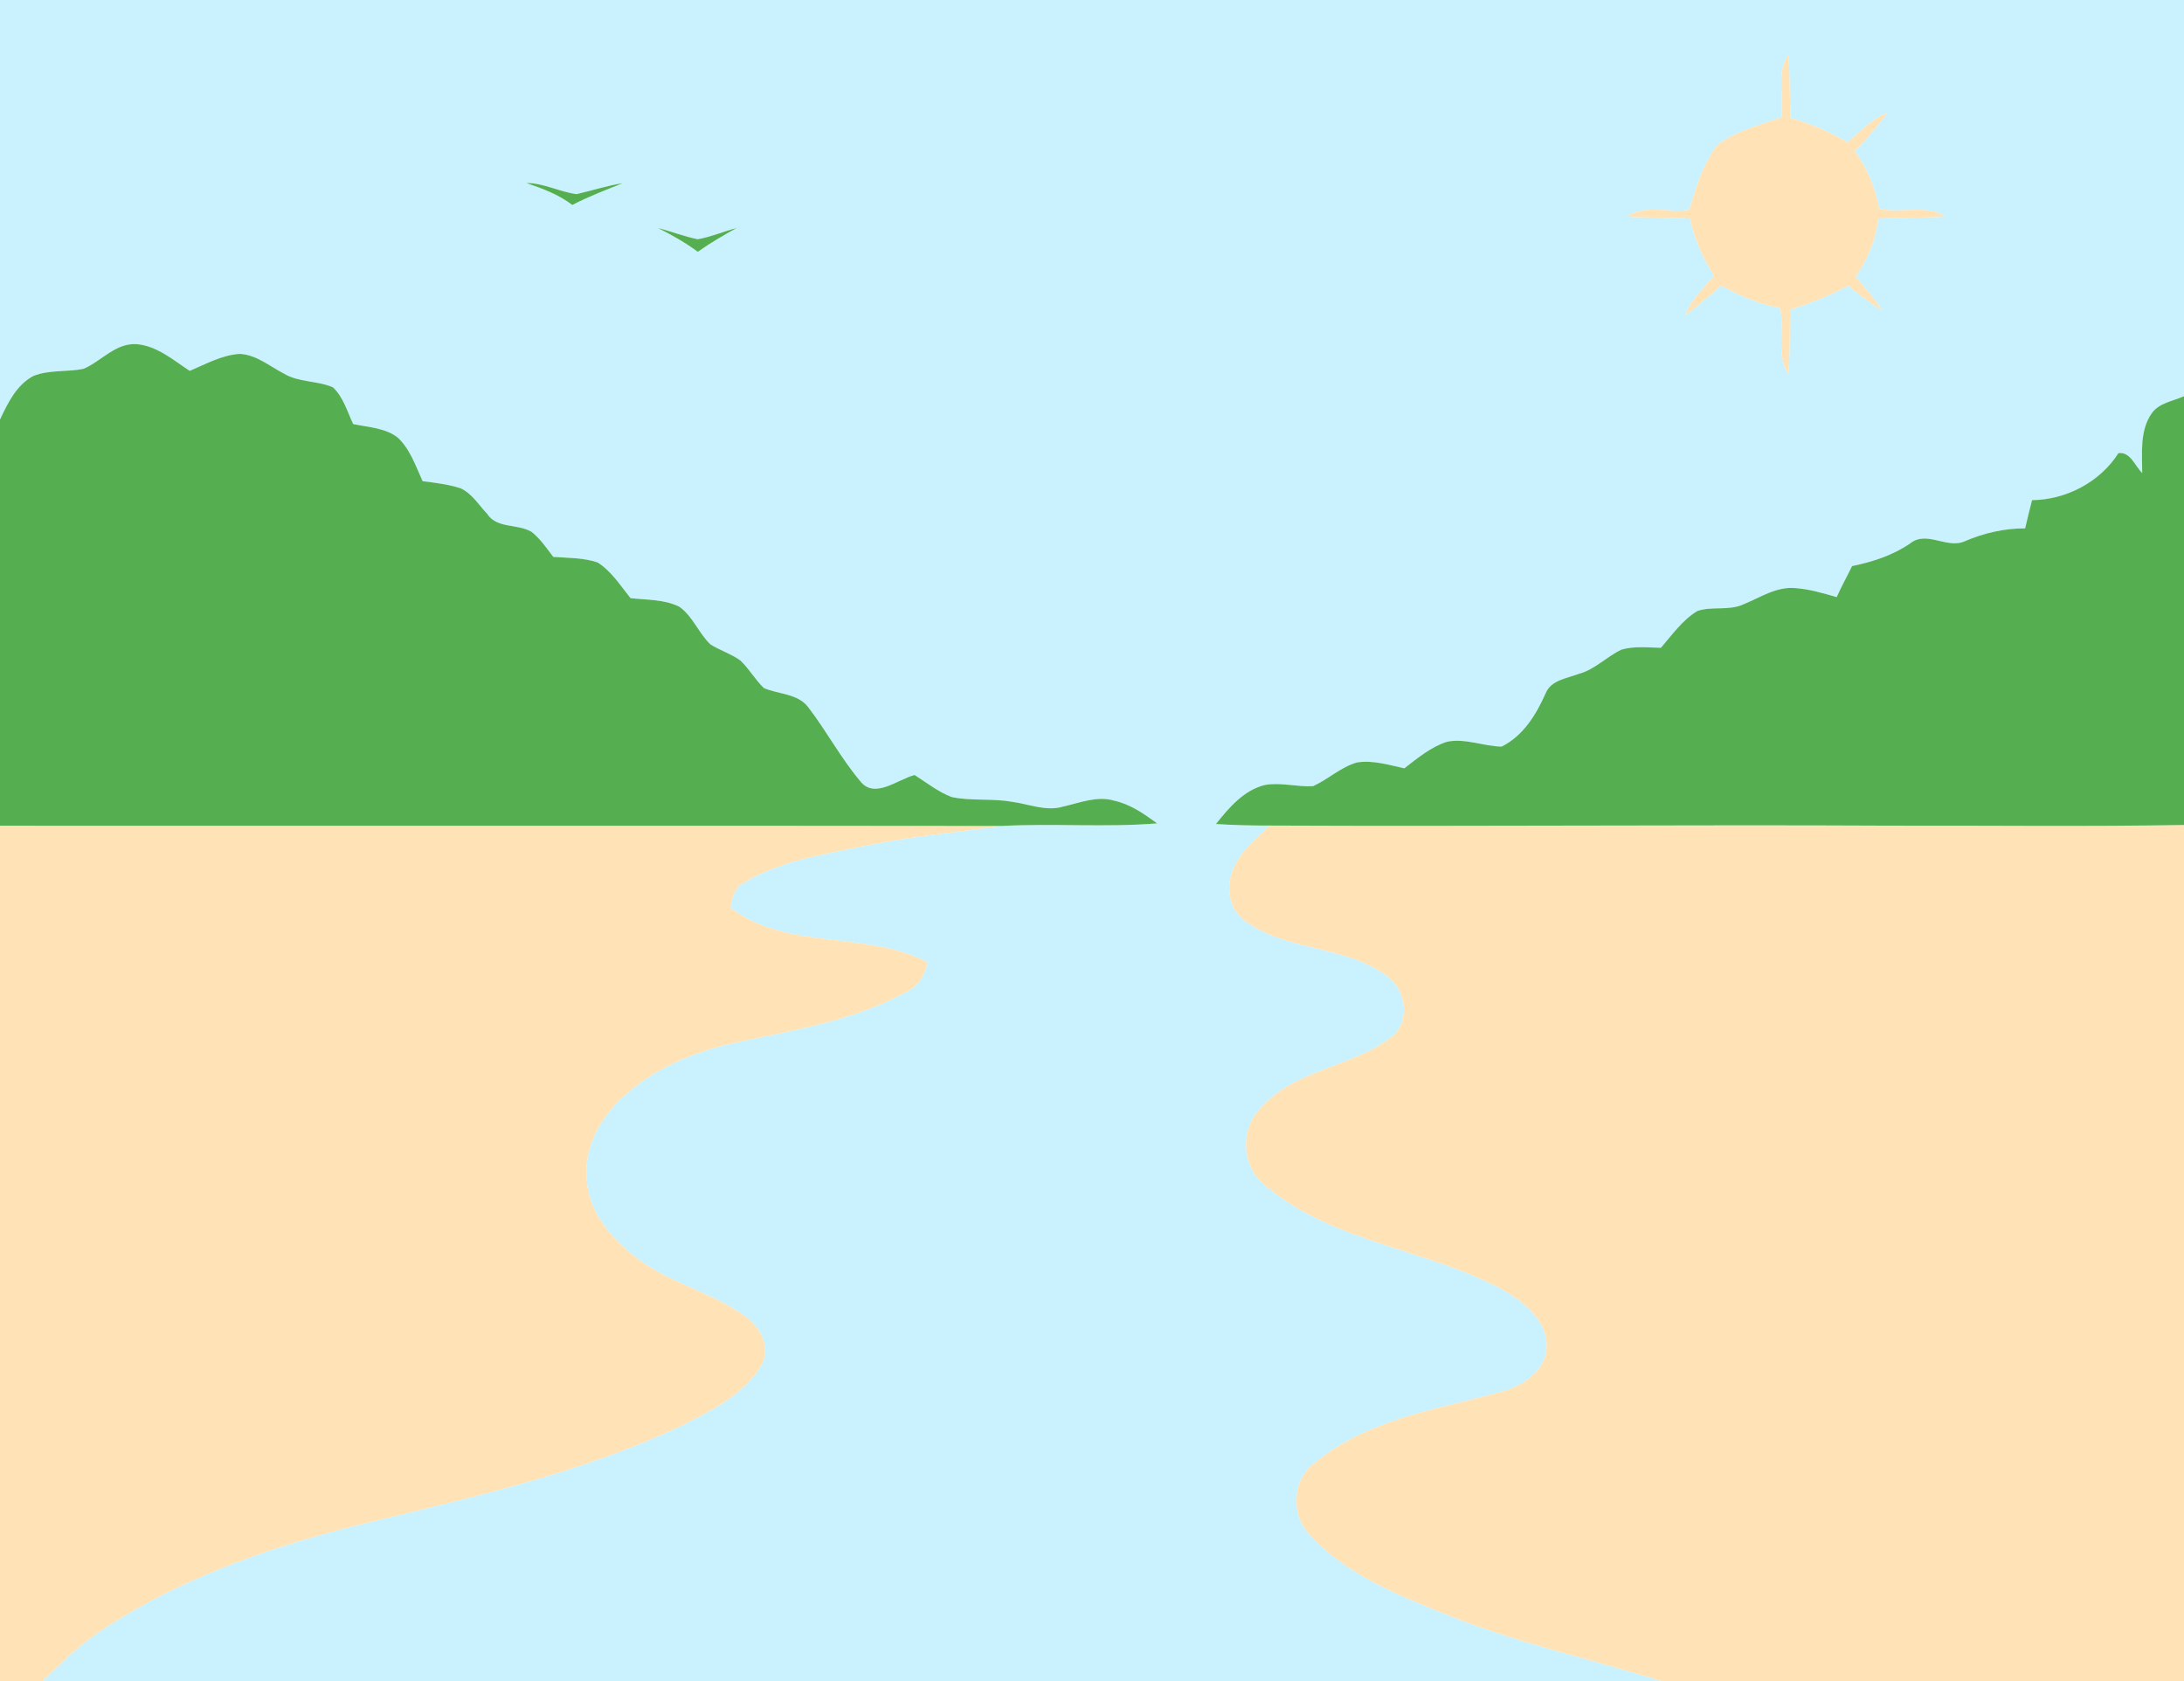 <?xml version="1.0" encoding="UTF-8" ?>
<!DOCTYPE svg PUBLIC "-//W3C//DTD SVG 1.1//EN" "http://www.w3.org/Graphics/SVG/1.1/DTD/svg11.dtd">
<svg width="382pt" height="294pt" viewBox="0 0 382 294" version="1.1" xmlns="http://www.w3.org/2000/svg">
<g id="#c9f1feff">
<path fill="#c9f1fe" opacity="1.00" d=" M 0.00 0.00 L 382.00 0.00 L 382.00 69.29 C 380.06 70.17 377.60 70.45 376.32 72.33 C 374.23 75.36 374.69 79.25 374.69 82.73 C 373.43 81.50 372.61 78.95 370.53 79.25 C 367.32 84.30 361.38 87.41 355.42 87.47 C 355.00 89.11 354.60 90.76 354.21 92.41 C 350.57 92.39 347.01 93.22 343.67 94.65 C 340.55 96.07 337.02 92.72 334.11 95.03 C 331.05 97.13 327.54 98.26 323.94 99.00 C 323.06 100.82 322.07 102.58 321.25 104.43 C 318.87 103.74 316.47 103.02 313.98 102.85 C 310.68 102.56 307.84 104.52 304.91 105.70 C 302.39 106.86 299.49 105.98 296.89 106.85 C 294.27 108.43 292.48 111.01 290.51 113.29 C 288.21 113.25 285.84 112.96 283.61 113.61 C 280.98 114.85 278.92 117.14 276.04 117.88 C 273.98 118.67 271.26 118.95 270.33 121.28 C 268.67 125.01 266.43 128.68 262.65 130.57 C 259.44 130.52 256.28 129.06 253.07 129.73 C 250.25 130.64 247.94 132.60 245.62 134.37 C 242.92 133.78 240.15 132.91 237.36 133.34 C 234.52 134.14 232.33 136.28 229.67 137.49 C 226.86 137.66 224.05 136.78 221.25 137.28 C 217.53 138.19 214.96 141.25 212.68 144.11 C 215.81 144.31 218.96 144.39 222.11 144.38 C 219.19 147.09 215.71 149.92 215.10 154.11 C 214.67 156.73 215.62 159.58 217.86 161.11 C 225.13 166.43 235.15 165.26 242.43 170.56 C 245.90 172.91 246.87 178.57 243.38 181.35 C 236.51 186.70 226.64 186.94 220.63 193.64 C 216.76 197.34 217.12 204.29 221.48 207.47 C 233.25 217.32 249.37 218.37 262.59 225.42 C 266.36 227.51 270.61 230.81 270.53 235.56 C 270.35 239.90 266.19 242.48 262.40 243.46 C 251.26 246.49 239.04 248.26 229.90 255.89 C 225.83 258.93 225.81 265.21 229.32 268.69 C 235.79 275.56 244.84 279.10 253.42 282.54 C 265.49 287.38 278.24 290.13 290.62 294.00 L 7.41 294.00 C 10.75 290.79 14.04 287.48 17.97 284.98 C 32.43 275.41 49.12 269.90 65.87 265.91 C 84.00 261.54 102.37 257.30 119.30 249.27 C 124.38 246.69 129.93 244.01 133.03 238.99 C 134.91 236.04 133.18 232.26 130.57 230.41 C 124.64 225.94 117.00 224.49 111.16 219.86 C 106.81 216.50 102.77 211.79 102.62 206.02 C 102.15 200.59 105.00 195.49 108.89 191.91 C 114.27 186.88 121.29 183.94 128.42 182.39 C 138.62 180.18 149.24 178.56 158.51 173.47 C 160.61 172.47 161.82 170.51 162.20 168.28 C 151.40 162.66 137.79 166.39 127.76 158.77 C 128.00 156.97 128.53 155.07 130.32 154.24 C 136.36 150.67 143.43 149.52 150.22 148.13 C 158.48 146.37 166.90 145.58 175.26 144.45 C 184.30 143.97 193.36 144.73 202.39 144.00 C 200.08 142.31 197.66 140.62 194.82 140.01 C 191.85 139.15 188.89 140.41 186.02 141.04 C 182.96 141.99 179.91 140.58 176.89 140.21 C 173.44 139.60 169.88 140.12 166.45 139.39 C 164.09 138.49 162.09 136.89 159.98 135.54 C 157.01 136.28 152.97 139.84 150.46 136.61 C 147.04 132.55 144.55 127.81 141.32 123.62 C 139.47 121.27 136.15 121.43 133.61 120.33 C 132.08 118.86 131.04 116.97 129.50 115.51 C 127.87 114.33 125.91 113.75 124.23 112.67 C 122.19 110.70 121.19 107.80 118.84 106.12 C 116.20 104.80 113.15 104.93 110.29 104.61 C 108.52 102.42 106.96 99.91 104.54 98.37 C 102.05 97.52 99.36 97.59 96.77 97.39 C 95.61 95.86 94.51 94.24 93.00 93.03 C 90.55 91.54 86.90 92.51 85.19 89.84 C 83.72 88.30 82.56 86.30 80.55 85.39 C 78.40 84.69 76.15 84.44 73.92 84.15 C 72.70 81.49 71.74 78.53 69.54 76.50 C 67.32 74.81 64.39 74.72 61.77 74.16 C 60.74 71.96 60.05 69.45 58.24 67.74 C 55.48 66.53 52.23 66.91 49.61 65.31 C 47.14 64.03 44.84 62.04 41.95 61.89 C 38.82 62.07 36.02 63.67 33.18 64.86 C 30.31 62.98 27.49 60.50 23.92 60.19 C 20.25 59.93 17.78 63.12 14.67 64.48 C 11.76 65.12 8.62 64.61 5.82 65.76 C 2.88 67.32 1.36 70.49 0.00 73.37 L 0.00 0.00 M 311.59 20.50 C 307.78 21.91 303.64 22.85 300.37 25.36 C 297.88 28.70 296.60 32.74 295.46 36.70 C 291.92 37.26 287.51 35.71 284.56 37.89 C 288.22 38.09 291.90 38.05 295.57 38.22 C 296.40 41.77 297.81 45.17 299.81 48.23 C 297.94 50.41 295.78 52.43 294.70 55.15 C 296.91 53.54 298.99 51.74 301.05 49.93 C 304.28 51.75 307.73 53.16 311.38 53.88 C 312.11 57.66 310.65 62.07 312.78 65.41 C 313.12 61.67 313.01 57.91 313.11 54.16 C 316.60 53.07 320.00 51.70 323.23 49.96 C 325.18 51.52 327.18 53.01 329.29 54.34 C 327.85 52.26 326.24 50.30 324.54 48.42 C 326.67 45.40 328.08 41.93 328.52 38.25 C 332.46 38.03 336.41 38.11 340.35 37.88 C 337.12 35.70 332.47 37.36 328.69 36.54 C 327.99 32.92 326.66 29.44 324.42 26.50 C 326.40 24.30 328.42 22.13 330.15 19.72 C 327.38 20.78 325.36 23.00 323.18 24.91 C 320.05 23.06 316.68 21.66 313.20 20.63 C 313.00 16.95 313.08 13.26 312.80 9.58 C 310.63 12.68 312.04 16.92 311.59 20.50 M 92.04 32.00 C 94.86 32.97 97.71 34.01 100.10 35.85 C 102.95 34.37 105.95 33.23 108.92 32.04 C 106.18 32.45 103.54 33.34 100.85 33.95 C 97.87 33.56 95.11 32.01 92.04 32.00 M 115.09 39.88 C 117.51 41.10 119.88 42.43 122.05 44.04 C 124.23 42.50 126.53 41.15 128.87 39.87 C 126.58 40.47 124.38 41.42 122.05 41.84 C 119.68 41.37 117.43 40.47 115.09 39.88 Z" />
</g>
<g id="#ffe2b5ff">
<path fill="#ffe2b5" opacity="1.00" d=" M 311.59 20.50 C 312.04 16.92 310.63 12.68 312.80 9.58 C 313.08 13.26 313.00 16.95 313.20 20.63 C 316.68 21.66 320.05 23.06 323.18 24.91 C 325.36 23.00 327.38 20.78 330.15 19.72 C 328.42 22.13 326.40 24.30 324.42 26.50 C 326.66 29.44 327.99 32.92 328.69 36.54 C 332.47 37.36 337.12 35.70 340.35 37.88 C 336.41 38.11 332.46 38.03 328.52 38.25 C 328.08 41.93 326.67 45.40 324.54 48.42 C 326.24 50.30 327.85 52.26 329.29 54.34 C 327.18 53.01 325.18 51.52 323.23 49.96 C 320.00 51.70 316.60 53.07 313.11 54.16 C 313.01 57.91 313.12 61.67 312.78 65.41 C 310.65 62.07 312.11 57.66 311.38 53.88 C 307.73 53.16 304.28 51.75 301.05 49.93 C 298.99 51.74 296.91 53.54 294.70 55.15 C 295.78 52.43 297.94 50.41 299.81 48.23 C 297.81 45.17 296.40 41.77 295.57 38.22 C 291.90 38.05 288.22 38.09 284.56 37.89 C 287.51 35.71 291.92 37.26 295.46 36.70 C 296.60 32.74 297.88 28.70 300.37 25.36 C 303.64 22.85 307.78 21.91 311.59 20.50 Z" />
<path fill="#ffe2b5" opacity="1.00" d=" M 0.00 144.41 C 58.42 144.45 116.84 144.37 175.26 144.45 C 166.90 145.58 158.48 146.37 150.22 148.13 C 143.43 149.52 136.36 150.67 130.32 154.24 C 128.53 155.07 128.00 156.97 127.76 158.77 C 137.79 166.39 151.40 162.66 162.20 168.28 C 161.82 170.51 160.61 172.47 158.51 173.47 C 149.24 178.56 138.62 180.18 128.42 182.39 C 121.29 183.94 114.27 186.88 108.89 191.91 C 105.00 195.49 102.15 200.59 102.62 206.02 C 102.77 211.79 106.81 216.50 111.16 219.86 C 117.00 224.49 124.64 225.94 130.57 230.41 C 133.18 232.26 134.91 236.04 133.03 238.99 C 129.93 244.01 124.38 246.69 119.30 249.27 C 102.37 257.30 84.00 261.54 65.87 265.91 C 49.12 269.90 32.43 275.41 17.97 284.98 C 14.04 287.48 10.75 290.79 7.41 294.00 L 0.00 294.00 L 0.00 144.41 Z" />
<path fill="#ffe2b5" opacity="1.00" d=" M 222.11 144.38 C 258.41 144.55 294.70 144.22 331.00 144.40 C 348.00 144.36 365.00 144.58 382.00 144.28 L 382.00 294.00 L 290.62 294.00 C 278.24 290.13 265.49 287.38 253.42 282.54 C 244.84 279.10 235.79 275.56 229.32 268.69 C 225.81 265.21 225.83 258.93 229.90 255.89 C 239.04 248.26 251.26 246.49 262.40 243.46 C 266.19 242.48 270.35 239.90 270.53 235.56 C 270.61 230.81 266.36 227.51 262.59 225.42 C 249.37 218.37 233.25 217.32 221.48 207.47 C 217.12 204.29 216.76 197.34 220.63 193.64 C 226.64 186.94 236.51 186.70 243.38 181.35 C 246.87 178.57 245.90 172.91 242.43 170.56 C 235.15 165.26 225.13 166.43 217.86 161.11 C 215.62 159.58 214.67 156.73 215.10 154.11 C 215.71 149.92 219.19 147.09 222.11 144.38 Z" />
</g>
<g id="#55af51ff">
<path fill="#55af51" opacity="1.00" d=" M 92.04 32.00 C 95.11 32.01 97.87 33.56 100.85 33.95 C 103.54 33.34 106.18 32.45 108.92 32.04 C 105.95 33.23 102.95 34.37 100.10 35.85 C 97.71 34.01 94.86 32.97 92.04 32.00 Z" />
<path fill="#55af51" opacity="1.00" d=" M 115.09 39.88 C 117.43 40.47 119.68 41.37 122.05 41.84 C 124.38 41.42 126.58 40.47 128.87 39.87 C 126.53 41.15 124.23 42.50 122.05 44.04 C 119.88 42.43 117.51 41.10 115.09 39.88 Z" />
<path fill="#55af51" opacity="1.00" d=" M 14.67 64.48 C 17.78 63.12 20.25 59.93 23.92 60.19 C 27.49 60.50 30.31 62.98 33.18 64.86 C 36.02 63.67 38.82 62.07 41.95 61.89 C 44.84 62.04 47.14 64.03 49.61 65.31 C 52.23 66.91 55.48 66.53 58.24 67.74 C 60.05 69.45 60.74 71.96 61.77 74.16 C 64.39 74.72 67.32 74.81 69.54 76.50 C 71.74 78.53 72.70 81.49 73.92 84.15 C 76.15 84.44 78.40 84.69 80.55 85.39 C 82.56 86.30 83.72 88.30 85.19 89.84 C 86.90 92.51 90.55 91.54 93.00 93.03 C 94.51 94.24 95.61 95.86 96.77 97.39 C 99.36 97.59 102.05 97.52 104.54 98.37 C 106.96 99.91 108.52 102.42 110.29 104.61 C 113.15 104.93 116.20 104.80 118.84 106.12 C 121.19 107.80 122.19 110.70 124.23 112.67 C 125.91 113.75 127.87 114.33 129.50 115.51 C 131.04 116.97 132.08 118.86 133.61 120.33 C 136.15 121.43 139.47 121.27 141.32 123.62 C 144.55 127.81 147.04 132.55 150.46 136.61 C 152.97 139.84 157.01 136.28 159.98 135.54 C 162.09 136.89 164.09 138.49 166.45 139.39 C 169.88 140.12 173.44 139.60 176.89 140.21 C 179.91 140.58 182.96 141.99 186.02 141.04 C 188.89 140.41 191.85 139.15 194.82 140.01 C 197.66 140.62 200.08 142.31 202.39 144.00 C 193.36 144.73 184.30 143.97 175.26 144.45 C 116.84 144.37 58.42 144.45 0.00 144.41 L 0.00 73.37 C 1.36 70.49 2.88 67.32 5.82 65.76 C 8.62 64.61 11.76 65.12 14.67 64.48 Z" />
<path fill="#55af51" opacity="1.00" d=" M 376.32 72.33 C 377.60 70.45 380.06 70.17 382.00 69.29 L 382.00 144.28 C 365.00 144.58 348.00 144.36 331.00 144.40 C 294.70 144.22 258.41 144.55 222.11 144.38 C 218.96 144.39 215.81 144.31 212.68 144.11 C 214.96 141.25 217.53 138.19 221.25 137.28 C 224.05 136.78 226.86 137.66 229.67 137.49 C 232.33 136.28 234.52 134.14 237.36 133.34 C 240.15 132.91 242.92 133.78 245.62 134.37 C 247.94 132.60 250.25 130.64 253.07 129.73 C 256.28 129.06 259.44 130.52 262.65 130.57 C 266.43 128.68 268.67 125.01 270.33 121.28 C 271.26 118.95 273.98 118.67 276.04 117.88 C 278.92 117.14 280.98 114.85 283.61 113.61 C 285.84 112.96 288.21 113.25 290.51 113.29 C 292.48 111.01 294.27 108.43 296.89 106.85 C 299.49 105.98 302.39 106.86 304.91 105.70 C 307.84 104.52 310.68 102.56 313.98 102.85 C 316.47 103.02 318.87 103.74 321.25 104.43 C 322.07 102.58 323.06 100.82 323.94 99.00 C 327.54 98.26 331.05 97.13 334.11 95.03 C 337.02 92.72 340.55 96.07 343.67 94.65 C 347.01 93.22 350.57 92.39 354.21 92.41 C 354.60 90.76 355.00 89.11 355.42 87.47 C 361.38 87.41 367.32 84.30 370.53 79.25 C 372.61 78.95 373.43 81.50 374.69 82.73 C 374.69 79.25 374.23 75.36 376.32 72.33 Z" />
</g>
</svg>
